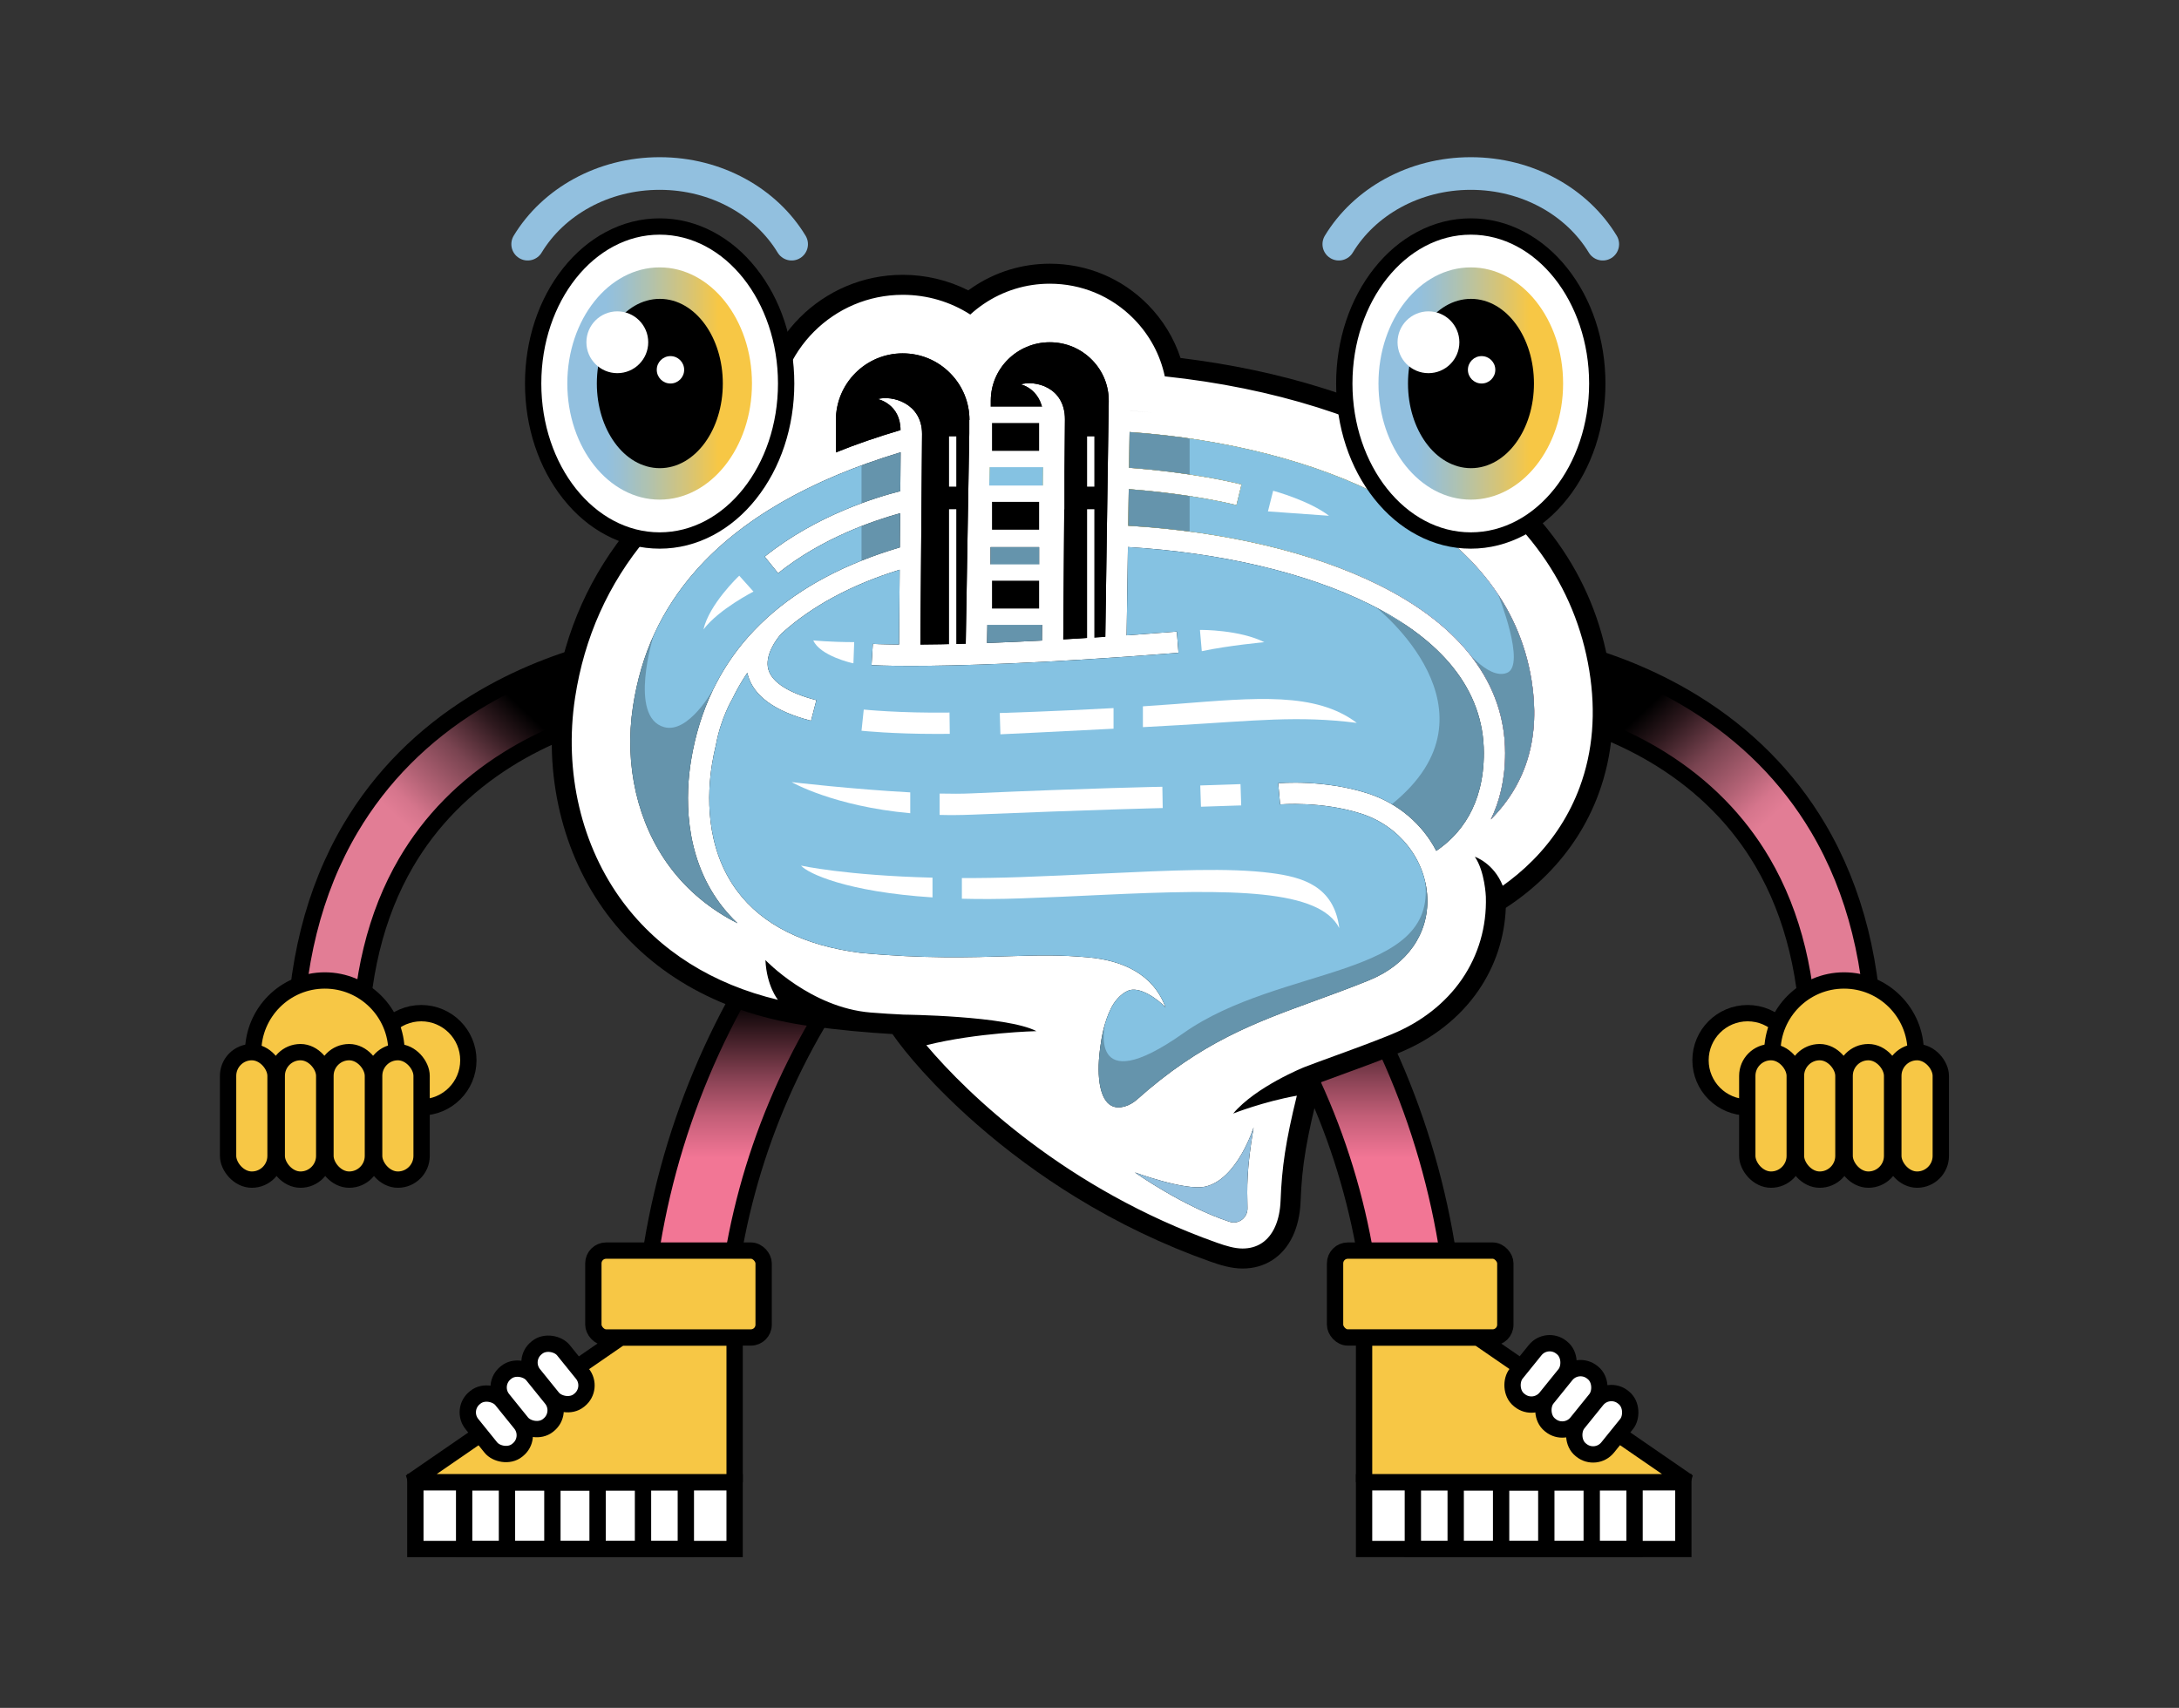 <?xml version="1.0" encoding="UTF-8"?><svg id="c" xmlns="http://www.w3.org/2000/svg" xmlns:xlink="http://www.w3.org/1999/xlink" viewBox="0 0 2403.01 1883.86"><rect x="0" y="0" width="2403.01" height="1883.86" fill="#333333" stroke="none"/><defs><linearGradient id="d" x1="218.55" y1="1223.29" x2="696.29" y2="711.66" gradientUnits="userSpaceOnUse"><stop offset=".55" stop-color="#e27d95"/><stop offset=".58" stop-color="#d5758c"/><stop offset=".62" stop-color="#b26275"/><stop offset=".69" stop-color="#7a4451"/><stop offset=".76" stop-color="#2e191e"/><stop offset=".81" stop-color="#000"/></linearGradient><linearGradient id="e" x1="7983.87" y1="1223.29" x2="8461.61" y2="711.66" gradientTransform="translate(10157.16) rotate(-180) scale(1 -1)" xlink:href="#d"/><linearGradient id="f" x1="1354.94" y1="1643.27" x2="1354.94" y2="977.93" gradientUnits="userSpaceOnUse"><stop offset=".55" stop-color="#f27695"/><stop offset=".57" stop-color="#e56f8d"/><stop offset=".62" stop-color="#c25e77"/><stop offset=".68" stop-color="#8a4355"/><stop offset=".75" stop-color="#3f1e26"/><stop offset=".81" stop-color="#000"/></linearGradient><linearGradient id="g" x1="7848.29" y1="1643.27" x2="7848.29" y2="977.93" gradientTransform="translate(8807.81) rotate(-180) scale(1 -1)" xlink:href="#f"/><clipPath id="h"><path d="M739.05,956.72c-35.96-48.01-50.9-112.7-41-177.48,8.87-58.08,31.57-107.13,69.39-149.95,49.75-56.34,125.7-100.18,225.76-130.39l-.15,18.73-.19,24.13c-24.67,6.16-92.44,26.25-149.51,72.22l14.73,18.29c48.93-39.41,107.95-58.84,134.58-66.13l-.14,17.63-.16,20.03c-60.04,17.74-109.13,43.82-146.53,77.76h0s-.07.07-.11.11c-9.89,8.98-18.97,18.5-27.2,28.58-12.58,15.39-23.23,32.12-31.96,50.09l-.05-.02c-.11.24-.21.5-.32.75-11.52,23.9-19.6,49.99-24.15,78.05-5.7,35.2-9.1,102.52,32.2,157.84,5.72,7.66,12.08,14.78,19.05,21.37-29.98-15.27-55.02-35.97-74.23-61.6Z" fill="none" stroke-width="0"/></clipPath><clipPath id="i"><path d="M1583.94,938.5c-15.18-29.27-42.02-52.57-75.46-63.34-48.44-15.61-96.85-11.41-98.88-11.22l2.13,23.39c.45-.04,45.82-3.9,89.55,10.19,41.89,13.5,71.12,50.76,72.75,92.72,1.54,39.85-22.25,73.78-63.66,90.76l-1.58.66c-.71.29-1.41.59-2.13.88-19.78,7.92-38.4,14.71-56.4,21.28-67.35,24.55-125.51,45.75-196.44,109.02-7.33,6.53-19.24,11.44-28.12,6.76-12.08-6.37-16.8-29.69-12.6-62.39h-.06c2.01-15.11,5.05-30.37,11.71-44.04,3.89-8.37,10.52-16.24,18.73-20.17,13.14-6.17,34.17,9.86,41.9,18.2-13.92-37.62-48.38-51.94-85.49-55.24-30.91-2.75-52.81-2.3-85.32-1.3-43.75,1.35-96.44,2.97-165.63-3.63-62.41-8.02-108.12-30.94-135.88-68.12-36.12-48.37-32.94-108.5-27.83-140.04,1.17-7.21,2.6-14.26,4.27-21.16,5.49-29.74,17.91-50.43,17.91-50.43,4.9-10.14,10.46-19.86,16.72-29.13.17.78.35,1.56.56,2.34,6.36,23.18,29.83,40.19,69.73,50.54l5.9-22.73c-30.69-7.96-49.01-19.7-52.97-33.95-4.25-15.31,8.55-33.18,14.56-39.62,33.28-30.18,76.76-53.67,130.26-70.3l-.66,82.48c-19.5-.16-28.64-.69-28.93-.7l-1.45,23.44c1.4.09,14.76.86,43.08.86,48.85,0,142.2-2.31,295.46-14.46l-1.85-23.41c-19.4,1.54-37.84,2.91-55.37,4.15l1.42-97.39c102.12,6.11,196.07,28.19,265.64,62.56,40.02,19.77,71.12,43.2,92.45,69.64,22.85,28.33,34.44,60.28,34.44,94.98,0,58.13-26.48,90.32-52.45,107.92Z" fill="none" stroke-width="0"/></clipPath><linearGradient id="j" x1="1578.2" y1="904.15" x2="1399.69" y2="505.61" gradientUnits="userSpaceOnUse"><stop offset=".44" stop-color="#e27d95"/><stop offset=".51" stop-color="#e4868a"/><stop offset=".64" stop-color="#eca06e"/><stop offset=".79" stop-color="#f7c745"/></linearGradient><clipPath id="k"><path d="M1645.15,902.81c-.34.35-.69.68-1.03,1.03,9.41-19.23,15.76-43.29,15.76-73.25,0-76.23-48.4-140.44-139.97-185.68-72.56-35.85-170.1-58.81-275.7-65.02l.32-21.66.27-18.72c20.41,1.57,73.22,6.46,118.81,17.64l5.59-22.81c-48.91-12-104.06-16.89-124.06-18.37l.29-20.02.28-19.39c106.79,7.42,206.53,33.16,282.01,72.92,93.34,49.17,147.57,116.63,161.21,200.52,10.01,61.58-4.72,112.99-43.78,152.82Z" fill="none" stroke-width="0"/></clipPath><linearGradient id="l" x1="625.65" y1="423.02" x2="829.27" y2="423.02" gradientUnits="userSpaceOnUse"><stop offset=".21" stop-color="#92c0df"/><stop offset=".29" stop-color="#9ac0d2"/><stop offset=".44" stop-color="#b0c2af"/><stop offset=".65" stop-color="#d5c478"/><stop offset=".82" stop-color="#f7c745"/></linearGradient><linearGradient id="m" x1="1520.18" x2="1723.8" xlink:href="#l"/></defs><circle cx="464.56" cy="1169.48" r="51.95" fill="#f7c745" stroke="#000" stroke-miterlimit="10" stroke-width="18"/><path d="M360.96,1197.36c-19.88,0-36-16.12-36-36,0-95.42,20.83-178.94,61.9-248.24,33.19-55.99,79.34-102.47,137.18-138.13,97.23-59.95,193.88-68.39,197.95-68.72,19.83-1.62,37.19,13.15,38.8,32.97,1.61,19.79-13.11,37.14-32.88,38.79h0c-.85.07-85.67,7.89-168.31,59.64-47.25,29.59-84.8,67.79-111.62,113.56-33.85,57.76-51.01,128.46-51.01,210.13,0,19.88-16.12,36-36,36Z" fill="url(#d)" stroke="#000" stroke-miterlimit="10" stroke-width="18"/><circle cx="358.23" cy="1160.54" r="79.06" fill="#f7c745" stroke="#000" stroke-linejoin="bevel" stroke-width="18"/><rect x="251.53" y="1160.54" width="52.33" height="140.61" rx="26.16" ry="26.16" fill="#f7c745" stroke="#000" stroke-miterlimit="10" stroke-width="18"/><rect x="305.22" y="1160.54" width="52.33" height="140.61" rx="26.16" ry="26.16" fill="#f7c745" stroke="#000" stroke-miterlimit="10" stroke-width="18"/><rect x="358.92" y="1160.54" width="52.33" height="140.61" rx="26.16" ry="26.16" fill="#f7c745" stroke="#000" stroke-miterlimit="10" stroke-width="18"/><rect x="412.61" y="1160.54" width="52.33" height="140.61" rx="26.16" ry="26.16" fill="#f7c745" stroke="#000" stroke-miterlimit="10" stroke-width="18"/><circle cx="1927.29" cy="1169.48" r="51.95" fill="#f7c745" stroke="#000" stroke-miterlimit="10" stroke-width="18"/><path d="M2030.88,1197.36c19.88,0,36-16.12,36-36,0-95.42-20.83-178.94-61.9-248.24-33.19-55.99-79.34-102.47-137.18-138.13-97.23-59.95-193.88-68.39-197.95-68.72-19.83-1.62-37.19,13.15-38.8,32.97-1.61,19.79,13.11,37.14,32.88,38.79h0c.85.07,85.67,7.89,168.31,59.64,47.25,29.59,84.8,67.79,111.62,113.56,33.85,57.76,51.01,128.46,51.01,210.13,0,19.88,16.12,36,36,36Z" fill="url(#e)" stroke="#000" stroke-miterlimit="10" stroke-width="18"/><circle cx="2033.61" cy="1160.54" r="79.06" fill="#f7c745" stroke="#000" stroke-linejoin="bevel" stroke-width="18"/><rect x="2087.99" y="1160.54" width="52.33" height="140.61" rx="26.16" ry="26.16" transform="translate(4228.3 2461.69) rotate(-180)" fill="#f7c745" stroke="#000" stroke-miterlimit="10" stroke-width="18"/><rect x="2034.3" y="1160.54" width="52.33" height="140.61" rx="26.16" ry="26.16" transform="translate(4120.92 2461.69) rotate(-180)" fill="#f7c745" stroke="#000" stroke-miterlimit="10" stroke-width="18"/><rect x="1980.6" y="1160.54" width="52.33" height="140.61" rx="26.16" ry="26.16" transform="translate(4013.53 2461.69) rotate(-180)" fill="#f7c745" stroke="#000" stroke-miterlimit="10" stroke-width="18"/><rect x="1926.91" y="1160.54" width="52.33" height="140.61" rx="26.16" ry="26.16" transform="translate(3906.15 2461.69) rotate(180)" fill="#f7c745" stroke="#000" stroke-miterlimit="10" stroke-width="18"/><path d="M1516.69,1511.03h90c0-149.9-40-297.53-115.67-426.93-75.67-129.4-184.73-236.64-315.37-310.14l-28.34-15.94-44.13,78.44,28.34,15.94c116.74,65.68,214.19,161.51,281.81,277.14,67.62,115.63,103.36,247.55,103.36,381.5Z" fill="url(#f)" stroke="#000" stroke-miterlimit="10" stroke-width="18"/><rect x="1504.31" y="1634.88" width="352.09" height="73.7" transform="translate(3360.71 3343.45) rotate(-180)" fill="#fff" stroke="#000" stroke-miterlimit="10" stroke-width="18"/><rect x="1558.11" y="1634.88" width="244.49" height="73.7" transform="translate(3360.71 3343.45) rotate(-180)" fill="none" stroke="#000" stroke-miterlimit="10" stroke-width="18"/><rect x="1605.35" y="1634.88" width="150.02" height="73.7" transform="translate(3360.71 3343.45) rotate(-180)" fill="none" stroke="#000" stroke-miterlimit="10" stroke-width="18"/><rect x="1655.44" y="1634.88" width="49.84" height="73.7" transform="translate(3360.71 3343.45) rotate(-180)" fill="none" stroke="#000" stroke-miterlimit="10" stroke-width="18"/><polygon points="1504.31 1475.26 1629.95 1475.26 1861.74 1634.88 1504.31 1634.88 1504.31 1475.26" fill="#f7c745" stroke="#000" stroke-linejoin="bevel" stroke-width="18"/><rect x="1472.31" y="1379.44" width="187.78" height="95.82" rx="14.07" ry="14.07" transform="translate(3132.4 2854.69) rotate(-180)" fill="#f7c745" stroke="#000" stroke-linejoin="bevel" stroke-width="18"/><rect x="1746.01" y="1533.15" width="42.19" height="74.46" rx="20.6" ry="20.6" transform="translate(2155.25 3902.36) rotate(-141.08)" fill="#fff" stroke="#000" stroke-miterlimit="10" stroke-width="18"/><rect x="1711.98" y="1505.67" width="42.19" height="74.46" rx="20.6" ry="20.6" transform="translate(2112.01 3832.12) rotate(-141.08)" fill="#fff" stroke="#000" stroke-miterlimit="10" stroke-width="18"/><rect x="1677.95" y="1478.19" width="42.19" height="74.46" rx="20.6" ry="20.6" transform="translate(2068.77 3761.87) rotate(-141.08)" fill="#fff" stroke="#000" stroke-miterlimit="10" stroke-width="18"/><path d="M797.76,1511.03h-90c0-149.9,40-297.53,115.67-426.93,75.67-129.4,184.73-236.64,315.37-310.14l28.34-15.94,44.13,78.44-28.34,15.94c-116.74,65.68-214.19,161.51-281.81,277.14-67.62,115.63-103.36,247.55-103.36,381.5Z" fill="url(#g)" stroke="#000" stroke-miterlimit="10" stroke-width="18"/><rect x="458.05" y="1634.88" width="352.09" height="73.7" fill="#fff" stroke="#000" stroke-miterlimit="10" stroke-width="18"/><rect x="511.86" y="1634.88" width="244.49" height="73.7" fill="none" stroke="#000" stroke-miterlimit="10" stroke-width="18"/><rect x="559.09" y="1634.88" width="150.02" height="73.7" fill="none" stroke="#000" stroke-miterlimit="10" stroke-width="18"/><rect x="609.18" y="1634.88" width="49.84" height="73.7" fill="none" stroke="#000" stroke-miterlimit="10" stroke-width="18"/><polygon points="810.15 1475.26 684.5 1475.26 452.72 1634.88 810.15 1634.88 810.15 1475.26" fill="#f7c745" stroke="#000" stroke-linejoin="bevel" stroke-width="18"/><rect x="654.36" y="1379.44" width="187.78" height="95.82" rx="14.07" ry="14.07" fill="#f7c745" stroke="#000" stroke-linejoin="bevel" stroke-width="18"/><rect x="526.25" y="1533.15" width="42.19" height="74.46" rx="20.6" ry="20.6" transform="translate(-865.12 692.54) rotate(-38.92)" fill="#fff" stroke="#000" stroke-miterlimit="10" stroke-width="18"/><rect x="560.28" y="1505.67" width="42.19" height="74.46" rx="20.6" ry="20.6" transform="translate(-840.3 707.81) rotate(-38.92)" fill="#fff" stroke="#000" stroke-miterlimit="10" stroke-width="18"/><rect x="594.31" y="1478.19" width="42.19" height="74.46" rx="20.6" ry="20.6" transform="translate(-815.48 723.09) rotate(-38.92)" fill="#fff" stroke="#000" stroke-miterlimit="10" stroke-width="18"/><path d="M1774.44,736.1c-8.15-50.13-27.21-96.46-56.66-137.72-28.56-40.01-67.13-75.46-114.62-105.36-41.17-25.91-89.5-47.69-143.67-64.71-49.19-15.46-102.13-26.68-157.58-33.41-7.19-21.88-19.4-41.92-35.84-58.65-28.77-29.26-67.26-45.37-108.38-45.37-30.6,0-60.13,9.07-85.38,26.24-1.51,1.03-3,2.08-4.48,3.17-22.26-11.27-46.97-17.16-72.33-17.16-88.39,0-160.3,71.91-160.3,160.3v6.36c-56.62,30.26-103.37,67.14-139.1,109.74-44.76,53.37-72.92,116.16-83.68,186.62-13.39,87.62,7.5,176.01,57.3,242.5,50.73,67.73,128.27,110.35,224.26,123.24,30.8,4.14,60.44,7,90.22,8.7,13.77,19.97,44.65,57.16,92.57,99.18,33.9,29.72,70.68,56.83,109.33,80.58,47.14,28.97,97.05,52.89,148.36,71.11,11.32,4.02,23.49,7.74,35.81,7.74s23.34-3.13,32.93-9.31c18.95-12.2,30-35.23,31.11-64.84,1.49-39.91,6.41-69.43,22.34-131.28,7.56-2.82,15.28-5.64,23.3-8.56l.11-.04c18.6-6.78,37.84-13.79,58.86-22.22,1.14-.46,2.27-.93,3.39-1.4l1.14-.48c36.27-14.91,66.28-38.5,86.79-68.24,18.65-27.04,29.04-58.44,30.39-91.48,16.61-10.82,31.87-23.2,45.47-36.93,25.38-25.62,44.47-55.41,56.74-88.56,15.84-42.78,19.76-89.82,11.64-139.79Z" fill="#000" stroke-width="0"/><path d="M1008.26,367.1c-4.2-.55-8.46-.82-12.77-.82-2.09,0-4.17.07-6.23.2,2.06-.13,4.14-.2,6.23-.2,4.31,0,8.57.28,12.77.82Z" fill="none" stroke-width="0"/><rect x="1323.96" y="865.74" width="44.41" height="23.48" transform="translate(-28.14 44.77) rotate(-1.89)" fill="#fff" stroke-width="0"/><path d="M1047.42,809.45l-.3-23.48c-55.47.72-94.19-3.27-94.57-3.31l-2.46,23.36c1.49.16,34.1,3.52,83.32,3.52,4.53,0,9.21-.03,14.01-.09Z" fill="#fff" stroke-width="0"/><path d="M1071.86,898.59c135.2-5.56,209.66-7.28,210.39-7.3l-.4-23.48c-.74.01-75.49,1.32-211.03,7.32-10.21.45-21.99.47-34.61.17v23.57c11.34.29,23.22.23,35.64-.29Z" fill="#fff" stroke-width="0"/><path d="M1003.83,874.01c-62.68-3.35-130.55-11.21-130.82-11.33,0,0,46.14,26.67,130.82,34.32v-22.99Z" fill="#fff" stroke-width="0"/><path d="M1297.83,776.46c-12.18.95-24.77,1.83-37.43,2.64v22.95c13.26-.72,26.48-1.45,39.26-2.18,83.15-4.76,131.94-10.79,196.66-2.5-45.54-34.26-110.91-27.75-198.49-20.92Z" fill="#fff" stroke-width="0"/><path d="M1102.56,786.47l.69,23.47c.79-.02,59.22-2.75,124.76-6.17v-22.74c-65.67,3.65-124.66,5.42-125.45,5.44Z" fill="#fff" stroke-width="0"/><path d="M883.36,954.77c7.38,8.52,50.01,28.94,145.01,35.09v-21.79c-95.78-2.38-145.01-13.29-145.01-13.29Z" fill="#fff" stroke-width="0"/><path d="M1213.66,963.65c-28.22,1.33-57.39,2.71-88.53,3.81-23.08.81-44.53,1.12-64.37,1.06v22.8c19.82.52,41.51.45,65.2-.39,31.28-1.1,60.53-2.48,88.81-3.81,146.34-6.9,240.14-6.12,262.18,36.54-5.88-46.68-41.18-56.3-75.31-60.71-46.16-5.97-108.75-3.02-187.98.72Z" fill="#fff" stroke-width="0"/><path d="M1752.67,739.63c-7.6-46.75-25.38-89.97-52.84-128.44-26.89-37.67-63.36-71.15-108.42-99.51-79.61-50.11-187.53-83.94-306.87-96.56-5.01-23.73-16.71-45.61-34.2-63.41-24.59-25.01-57.5-38.78-92.66-38.78-26.16,0-51.4,7.76-72.98,22.43-5.19,3.53-10.09,7.4-14.66,11.58-22.03-14.17-47.68-21.76-74.55-21.76-76.23,0-138.25,62.02-138.25,138.25v19.75c-59.44,30.05-107.89,67.16-144.26,110.52-42.13,50.23-68.63,109.37-78.78,175.78-12.5,81.81,6.88,164.16,53.15,225.95,40.09,53.53,98.57,90.19,170.57,107.38-.13-.15-12.4-15.01-13.81-43.85,0,0,49.91,52.63,116.29,57.9,12.13.97,24.22,1.73,36.37,2.3,0,0,113.22,1.12,146.2,18.2,0,0-65.51,1.54-121.41,15.51,46.15,54.66,154.71,159.02,320.24,217.8,10.7,3.8,20.01,6.47,28.43,6.47,7.98,0,14.99-1.93,20.99-5.79,12.72-8.19,20.18-24.92,21.01-47.12,1.36-36.54,5.56-65.24,17.92-115.68-37,6.6-70.23,19.71-70.23,19.71,24.98-29.66,78.21-51.08,78.21-51.08,11.05-4.24,22.41-8.38,34.23-12.69l.09-.03c18.45-6.73,37.53-13.68,58.22-21.97,1.03-.41,2.05-.84,3.06-1.26l1.26-.52c32.32-13.28,58.96-34.15,77.05-60.37,18.4-26.68,27.58-58.22,26.56-91.27,0,0-1.04-27.94-12.16-44.05,0,0,20.77,6.8,30.78,31.97,10.71-7.61,22.09-16.89,33.16-28.06,23.15-23.37,40.55-50.51,51.73-80.69,14.5-39.17,18.06-82.43,10.55-128.59ZM1246.11,437.81c.09,1.85.11,3.71.08,5.58l-.1,6.97.1-6.97c.03-1.87,0-3.73-.08-5.58ZM1246.05,453.01c8.58.59,17.18,1.32,25.8,2.16-8.55-.82-17.15-1.54-25.8-2.13v-.03ZM1238.3,405.49c-.93-2.03-1.96-4-3.05-5.96,1.09,1.95,2.12,3.93,3.05,5.96ZM1092.64,455.58v-13.66c0-35.51,29.18-64.4,65.04-64.4,17.7,0,34.26,6.92,46.61,19.48,12.17,12.38,18.72,28.72,18.43,46.03l-3.78,259.37c-16.32,1.08-31.76,2.03-46.36,2.87l1.07-143.23.32-.02v-42.31l.43-57.21c0-35.58-32.93-43.31-48.84-38.52,0,0,25.38,4.79,25.38,39.28h-58.29v-7.66ZM1092.4,493.2l.2-3.77h53.33v27.76h-53.54v-23.99ZM1090.9,567.81l.41-24.44h58.98l-.15,20.29-.12,16.34h-59.33l.2-12.19ZM1145.94,603.49v24.9h-53.54v-24.9h53.54ZM1089.45,653.81l.03-1.94h60l-.41,54.67c-22.38,1.16-42.52,2.04-60.55,2.69l.93-55.42ZM1075.74,408.68s0,0,0,0c0,0,0,0,0,0h0ZM995.49,366.28c4.31,0,8.57.28,12.77.82-4.2-.55-8.46-.82-12.77-.82-2.09,0-4.17.07-6.23.2,2.06-.13,4.14-.2,6.23-.2ZM921.82,463.43c0-40.62,33.05-73.67,73.67-73.67,19.91,0,38.56,7.82,52.52,22.02,13.63,13.86,21.08,32.08,21.12,51.46h-.21v14.83l-3.89,231.93c-19.69.56-36.31.83-50.04.92l1.85-232.18c0-34.15-33.14-42.99-48.84-38.57h0s25.08,5.25,25.08,34.26c-.3.09-.61.17-.9.25-24.88,7.32-48.32,15.44-70.35,24.35v-35.6ZM898.34,509.07h0s0,0,0,0c0,0,0,0,0,0ZM739.05,956.72c-35.96-48.01-50.9-112.7-41-177.48,8.87-58.08,31.57-107.13,69.39-149.95,49.75-56.34,125.7-100.18,225.76-130.39l-.15,18.73-.19,24.13c-24.67,6.16-92.44,26.25-149.51,72.22l14.73,18.29c48.93-39.41,107.95-58.84,134.58-66.13l-.14,17.63-.16,20.03c-60.04,17.74-109.13,43.82-146.53,77.76h0s-.07.07-.11.11c-9.89,8.98-18.97,18.5-27.2,28.58-12.58,15.39-23.23,32.12-31.96,50.09l-.05-.02c-.11.24-.21.5-.32.75-11.52,23.9-19.6,49.99-24.15,78.05-5.7,35.2-9.1,102.52,32.2,157.84,5.72,7.66,12.08,14.78,19.05,21.37-29.98-15.27-55.02-35.97-74.23-61.6ZM1382.49,1243.54c-7.91,46.67-7.22,66.08-6.76,89.03.21,10.53-9.72,18.36-19.73,15.08-51.51-16.9-104.51-54.45-104.51-54.45,0,0,55.54,20.52,77.49,15.68,35.54-7.84,53.5-65.33,53.5-65.33ZM1583.94,938.5c-15.18-29.27-42.02-52.57-75.46-63.34-48.44-15.61-96.85-11.41-98.88-11.22l2.13,23.39c.45-.04,45.82-3.9,89.55,10.19,41.89,13.5,71.12,50.76,72.75,92.72,1.54,39.85-22.25,73.78-63.66,90.76l-1.58.66c-.71.29-1.41.59-2.13.88-19.78,7.92-38.4,14.71-56.4,21.28-67.35,24.55-125.51,45.75-196.44,109.02-7.33,6.53-19.24,11.44-28.12,6.76-12.08-6.37-16.8-29.69-12.6-62.39h-.06c2.01-15.11,5.05-30.37,11.71-44.04,3.89-8.37,10.52-16.24,18.73-20.17,13.14-6.17,34.17,9.86,41.9,18.2-13.92-37.62-48.38-51.94-85.49-55.24-30.91-2.75-52.81-2.3-85.32-1.3-43.75,1.35-96.44,2.97-165.63-3.63-62.41-8.02-108.12-30.94-135.88-68.12-36.12-48.37-32.94-108.5-27.83-140.04,1.17-7.21,2.6-14.26,4.27-21.16,5.49-29.74,17.91-50.43,17.91-50.43,4.9-10.14,10.46-19.86,16.72-29.13.17.78.35,1.56.56,2.34,6.36,23.18,29.83,40.19,69.73,50.54l5.9-22.73c-30.69-7.96-49.01-19.7-52.97-33.95-4.25-15.31,8.55-33.18,14.56-39.62,33.28-30.18,76.76-53.67,130.26-70.3l-.66,82.48c-19.5-.16-28.64-.69-28.93-.7l-1.45,23.44c1.4.09,14.76.86,43.08.86,48.85,0,142.2-2.31,295.46-14.46l-1.85-23.41c-19.4,1.54-37.84,2.91-55.37,4.15l1.42-97.39c102.12,6.11,196.07,28.19,265.64,62.56,40.02,19.77,71.12,43.2,92.45,69.64,22.85,28.33,34.44,60.28,34.44,94.98,0,58.13-26.48,90.32-52.45,107.92ZM1645.15,902.81c-.34.35-.69.68-1.03,1.03,9.41-19.23,15.76-43.29,15.76-73.25,0-76.23-48.4-140.44-139.97-185.68-72.56-35.85-170.1-58.81-275.7-65.02l.32-21.66.27-18.72c20.41,1.57,73.22,6.46,118.81,17.64l5.59-22.81c-48.91-12-104.06-16.89-124.06-18.37l.29-20.02.28-19.39c106.79,7.42,206.53,33.16,282.01,72.92,93.34,49.17,147.57,116.63,161.21,200.52,10.01,61.58-4.72,112.99-43.78,152.82Z" fill="#fff" stroke-width="0"/><path d="M1398.29,564.08c39.09,2.83,67.34,4.83,67.34,4.83-21.24-16.4-59.74-27.13-61.59-27.6l-5.75,22.77Z" fill="#fff" stroke-width="0"/><path d="M1394.31,708.35c-27.07-13.65-69.1-13.66-71-13.49l2.03,23.4c30.22-6.4,68.97-9.91,68.97-9.91Z" fill="#fff" stroke-width="0"/><path d="M941.15,731.64l.86-23.34c-28.03-.1-45.11-1.93-45.11-1.93,7.27,16.86,42.52,25.12,44.25,25.27Z" fill="#fff" stroke-width="0"/><path d="M830.92,652.51l-15.67-17.49c-1.25,1.12-33.13,31.61-39.46,59.27,17.01-22.43,54.84-41.52,55.13-41.78Z" fill="#fff" stroke-width="0"/><path d="M1246.11,437.81c.09,1.85.11,3.71.08,5.58l-.1,6.97.1-6.97c.03-1.87,0-3.73-.08-5.58Z" fill="#fff" stroke-width="0"/><path d="M1246.05,453.01c8.58.59,17.18,1.32,25.8,2.16-8.55-.82-17.15-1.54-25.8-2.13v-.03Z" fill="#fff" stroke-width="0"/><path d="M1238.3,405.49c-.93-2.03-1.96-4-3.05-5.96,1.09,1.95,2.12,3.93,3.05,5.96Z" fill="#fff" stroke-width="0"/><polygon points="1090.9 567.81 1091.31 543.37 1150.29 543.37 1150.14 563.67 1150.02 580.01 1090.69 580.01 1090.9 567.81" fill="#f7c745" stroke-width="0"/><path d="M1089.45,653.81l.03-1.94h60l-.41,54.67c-22.38,1.16-42.52,2.04-60.55,2.69l.93-55.42Z" fill="#85c2e2" stroke-width="0"/><polygon points="1075.74 408.68 1075.75 408.68 1075.74 408.69 1075.74 408.68" fill="#fff" stroke-width="0"/><path d="M995.49,366.28c4.31,0,8.57.28,12.77.82-4.2-.55-8.46-.82-12.77-.82-2.09,0-4.17.07-6.23.2,2.06-.13,4.14-.2,6.23-.2Z" fill="#fff" stroke-width="0"/><path d="M1092.64,455.58v-13.66c0-35.51,29.18-64.4,65.04-64.4,17.7,0,34.26,6.92,46.61,19.48,12.17,12.38,18.72,28.72,18.43,46.03l-3.78,259.37c-16.32,1.08-31.76,2.03-46.36,2.87l1.07-143.23.32-.02v-42.31l.43-57.21c0-35.58-32.93-43.31-48.84-38.52,0,0,25.38,4.79,25.38,39.28h-58.29v-7.66Z" fill="#000" stroke-width="0"/><polygon points="1092.4 493.2 1092.6 489.42 1145.94 489.42 1145.94 517.19 1092.4 517.19 1092.4 493.2" fill="#92c0df" stroke-width="0"/><rect x="1092.4" y="603.49" width="53.54" height="24.9" fill="#85c2e2" stroke-width="0"/><path d="M1089.45,653.81l.03-1.94h60l-.41,54.67c-22.38,1.16-42.52,2.04-60.55,2.69l.93-55.42Z" fill="#000" opacity=".24" stroke-width="0"/><rect x="1092.4" y="603.49" width="53.54" height="24.9" fill="#000" opacity=".24" stroke-width="0"/><path d="M921.82,463.43c0-40.62,33.05-73.67,73.67-73.67,19.91,0,38.56,7.82,52.52,22.02,13.63,13.86,21.08,32.08,21.12,51.46h-.21v14.83l-3.89,231.93c-19.69.56-36.31.83-50.04.92l1.85-232.18c0-34.15-33.14-42.99-48.84-38.57h0s25.08,5.25,25.08,34.26c-.3.09-.61.17-.9.25-24.88,7.32-48.32,15.44-70.35,24.35v-35.6Z" fill="#000" stroke-width="0"/><polygon points="898.34 509.07 898.34 509.07 898.33 509.08 898.34 509.07" fill="#fff" stroke-width="0"/><path d="M739.05,956.72c-35.96-48.01-50.9-112.7-41-177.48,8.87-58.08,31.57-107.13,69.39-149.95,49.75-56.34,125.7-100.18,225.76-130.39l-.15,18.73-.19,24.13c-24.67,6.16-92.44,26.25-149.51,72.22l14.73,18.29c48.93-39.41,107.95-58.84,134.58-66.13l-.14,17.63-.16,20.03c-60.04,17.74-109.13,43.82-146.53,77.76h0s-.07.07-.11.11c-9.89,8.98-18.97,18.5-27.2,28.58-12.58,15.39-23.23,32.12-31.96,50.09l-.05-.02c-.11.24-.21.5-.32.75-11.52,23.9-19.6,49.99-24.15,78.05-5.7,35.2-9.1,102.52,32.2,157.84,5.72,7.66,12.08,14.78,19.05,21.37-29.98-15.27-55.02-35.97-74.23-61.6Z" fill="#85c2e2" stroke-width="0"/><g clip-path="url(#h)"><path d="M720.73,701.09s-28.13,89.95,11.72,100.96c27.11,7.49,54.08-41.71,54.08-41.71l-15.68,152.08,53.25,111.23s-32.98,15.44-41.98,10.92c-9.01-4.52-88.07-100.52-95.97-111.81-7.91-11.29-29.36-105.04-29.36-105.04l63.95-116.63Z" fill="#000" opacity=".24" stroke-width="0"/><rect x="950.09" y="444.09" width="86.12" height="250.74" fill="#000" opacity=".24" stroke-width="0"/></g><path d="M1382.49,1243.54c-7.91,46.67-7.22,66.08-6.76,89.03.21,10.53-9.72,18.36-19.73,15.08-51.51-16.9-104.51-54.45-104.51-54.45,0,0,55.54,20.52,77.49,15.68,35.54-7.84,53.5-65.33,53.5-65.33Z" fill="#92c0df" stroke-width="0"/><path d="M1583.94,938.5c-15.18-29.27-42.02-52.57-75.46-63.34-48.44-15.61-96.85-11.41-98.88-11.22l2.13,23.39c.45-.04,45.82-3.9,89.55,10.19,41.89,13.5,71.12,50.76,72.75,92.72,1.54,39.85-22.25,73.78-63.66,90.76l-1.58.66c-.71.29-1.41.59-2.13.88-19.78,7.92-38.4,14.71-56.4,21.28-67.35,24.55-125.51,45.75-196.44,109.02-7.33,6.53-19.24,11.44-28.12,6.76-12.08-6.37-16.8-29.69-12.6-62.39h-.06c2.01-15.11,5.05-30.37,11.71-44.04,3.89-8.37,10.52-16.24,18.73-20.17,13.14-6.17,34.17,9.86,41.9,18.2-13.92-37.62-48.38-51.94-85.49-55.24-30.91-2.75-52.81-2.3-85.32-1.3-43.75,1.35-96.44,2.97-165.63-3.63-62.41-8.02-108.12-30.94-135.88-68.12-36.12-48.37-32.94-108.5-27.83-140.04,1.17-7.21,2.6-14.26,4.27-21.16,5.49-29.74,17.91-50.43,17.91-50.43,4.9-10.14,10.46-19.86,16.72-29.13.17.78.35,1.56.56,2.34,6.36,23.18,29.83,40.19,69.73,50.54l5.9-22.73c-30.69-7.96-49.01-19.7-52.97-33.95-4.25-15.31,8.55-33.18,14.56-39.62,33.28-30.18,76.76-53.67,130.26-70.3l-.66,82.48c-19.5-.16-28.64-.69-28.93-.7l-1.45,23.44c1.4.09,14.76.86,43.08.86,48.85,0,142.2-2.31,295.46-14.46l-1.85-23.41c-19.4,1.54-37.84,2.91-55.37,4.15l1.42-97.39c102.12,6.11,196.07,28.19,265.64,62.56,40.02,19.77,71.12,43.2,92.45,69.64,22.85,28.33,34.44,60.28,34.44,94.98,0,58.13-26.48,90.32-52.45,107.92Z" fill="#85c2e2" stroke-width="0"/><g clip-path="url(#i)"><path d="M1517.7,670.12s144.91,113.99,17.25,216.91l45.98,62.26,47.44-33.04,18.64-83.86-33.04-105.04-96.26-57.24Z" fill="#000" opacity=".24" stroke-width="0"/><path d="M1218.8,1128.52s-21.03,86.75,86.26,11.08c107.29-75.67,279.86-59.8,266.55-167.29l51.95,46.01-45.18,79.49-195.89,80.19-86.46,65.54s-52.46,30.46-68.02,12.39c-15.56-18.07-50.57-46.31-50.57-46.31l41.36-81.1Z" fill="#000" opacity=".24" stroke-width="0"/></g><path d="M1645.15,902.81c-.34.35-.69.68-1.03,1.03,9.41-19.23,15.76-43.29,15.76-73.25,0-76.23-48.4-140.44-139.97-185.68-72.56-35.85-170.1-58.81-275.7-65.02l.32-21.66.27-18.72c20.41,1.57,73.22,6.46,118.81,17.64l5.59-22.81c-48.91-12-104.06-16.89-124.06-18.37l.29-20.02.28-19.39c106.79,7.42,206.53,33.16,282.01,72.92,93.34,49.17,147.57,116.63,161.21,200.52,10.01,61.58-4.72,112.99-43.78,152.82Z" fill="url(#j)" stroke-width="0"/><path d="M1645.15,902.81c-.34.35-.69.68-1.03,1.03,9.41-19.23,15.76-43.29,15.76-73.25,0-76.23-48.4-140.44-139.97-185.68-72.56-35.85-170.1-58.81-275.7-65.02l.32-21.66.27-18.72c20.41,1.57,73.22,6.46,118.81,17.64l5.59-22.81c-48.91-12-104.06-16.89-124.06-18.37l.29-20.02.28-19.39c106.79,7.42,206.53,33.16,282.01,72.92,93.34,49.17,147.57,116.63,161.21,200.52,10.01,61.58-4.72,112.99-43.78,152.82Z" fill="#85c2e2" stroke-width="0"/><g clip-path="url(#k)"><path d="M1611.57,710.91s29.07,39.86,50.39,31.24c21.32-8.62-9.74-86.27-9.74-86.27l162.21,154.06-68.89,179.91-98.26-17.54s-49.69-32.62-50.82-36.01c-1.13-3.39,15.12-225.39,15.12-225.39Z" fill="#000" opacity=".24" stroke-width="0"/><rect x="1225.79" y="444.09" width="86.12" height="250.74" fill="#000" opacity=".24" stroke-width="0"/></g><path d="M1398.29,564.08c39.09,2.83,67.34,4.83,67.34,4.83-21.24-16.4-59.74-27.13-61.59-27.6l-5.75,22.77Z" fill="#fff" stroke-width="0"/><path d="M1394.31,708.35c-27.07-13.65-69.1-13.66-71-13.49l2.03,23.4c30.22-6.4,68.97-9.91,68.97-9.91Z" fill="#fff" stroke-width="0"/><path d="M941.15,731.64l.86-23.34c-28.03-.1-45.11-1.93-45.11-1.93,7.27,16.86,42.52,25.12,44.25,25.27Z" fill="#fff" stroke-width="0"/><path d="M830.92,652.51l-15.67-17.49c-1.25,1.12-33.13,31.61-39.46,59.27,17.01-22.43,54.84-41.52,55.13-41.78Z" fill="#fff" stroke-width="0"/><rect x="1323.96" y="865.74" width="44.41" height="23.48" transform="translate(-28.14 44.77) rotate(-1.89)" fill="#fff" stroke-width="0"/><path d="M1047.42,809.45l-.3-23.48c-55.47.72-94.19-3.27-94.57-3.31l-2.46,23.36c1.49.16,34.1,3.52,83.32,3.52,4.53,0,9.21-.03,14.01-.09Z" fill="#fff" stroke-width="0"/><path d="M1071.86,898.59c135.2-5.56,209.66-7.28,210.39-7.3l-.4-23.48c-.74.01-75.49,1.32-211.03,7.32-10.21.45-21.99.47-34.61.17v23.57c11.34.29,23.22.23,35.64-.29Z" fill="#fff" stroke-width="0"/><path d="M1003.83,874.01c-62.68-3.35-130.55-11.21-130.82-11.33,0,0,46.14,26.67,130.82,34.32v-22.99Z" fill="#fff" stroke-width="0"/><path d="M1297.83,776.46c-12.18.95-24.77,1.83-37.43,2.64v22.95c13.26-.72,26.48-1.45,39.26-2.18,83.15-4.76,131.94-10.79,196.66-2.5-45.54-34.26-110.91-27.75-198.49-20.92Z" fill="#fff" stroke-width="0"/><path d="M1102.56,786.47l.69,23.47c.79-.02,59.22-2.75,124.76-6.17v-22.74c-65.67,3.65-124.66,5.42-125.45,5.44Z" fill="#fff" stroke-width="0"/><path d="M883.36,954.77c7.38,8.52,50.01,28.94,145.01,35.09v-21.79c-95.78-2.38-145.01-13.29-145.01-13.29Z" fill="#fff" stroke-width="0"/><path d="M1213.66,963.65c-28.22,1.33-57.39,2.71-88.53,3.81-23.08.81-44.53,1.12-64.37,1.06v22.8c19.82.52,41.51.45,65.2-.39,31.28-1.1,60.53-2.48,88.81-3.81,146.34-6.9,240.14-6.12,262.18,36.54-5.88-46.68-41.18-56.3-75.31-60.71-46.16-5.97-108.75-3.02-187.98.72Z" fill="#fff" stroke-width="0"/><polygon points="1150.93 463.24 1149.49 595.44 1089.49 595.44 1092.64 463.24 1150.93 463.24" fill="#f7c745" stroke-width="0"/><polygon points="1150.93 463.24 1149.49 595.44 1089.49 595.44 1092.64 463.24 1150.93 463.24" fill="#85c2e2" stroke-width="0"/><rect x="1085" y="457.59" width="69.94" height="48.71" fill="#000" stroke="#fff" stroke-miterlimit="10" stroke-width="18"/><rect x="1085" y="544.56" width="69.94" height="48.71" fill="#000" stroke="#fff" stroke-miterlimit="10" stroke-width="18"/><rect x="1085" y="631.53" width="69.94" height="48.71" fill="#000" stroke="#fff" stroke-miterlimit="10" stroke-width="18"/><rect x="1198.85" y="561.69" width="8" height="147.54" fill="#fff" stroke-width="0"/><rect x="1198.85" y="481.38" width="8" height="55.39" fill="#fff" stroke-width="0"/><rect x="1046.6" y="561.69" width="8" height="157.31" fill="#fff" stroke-width="0"/><rect x="1046.6" y="481.38" width="8" height="55.39" fill="#fff" stroke-width="0"/><path d="M727.46,596.19c-37.66,0-72.93-18.28-99.32-51.49-25.91-32.59-40.18-75.81-40.18-121.69s14.27-89.09,40.18-121.69c26.39-33.2,61.66-51.49,99.32-51.49s72.93,18.28,99.32,51.49c25.91,32.59,40.18,75.81,40.18,121.69s-14.27,89.09-40.18,121.69c-26.39,33.2-61.66,51.49-99.32,51.49Z" fill="#fff" stroke-width="0"/><path d="M727.46,258.84c72.07,0,130.5,73.5,130.5,164.17s-58.43,164.17-130.5,164.17-130.5-73.5-130.5-164.17,58.43-164.17,130.5-164.17M727.46,240.84c-20.6,0-40.53,5.05-59.25,15.01-17.73,9.44-33.59,22.85-47.12,39.87-27.17,34.18-42.13,79.39-42.13,127.29s14.96,93.11,42.13,127.29c13.53,17.02,29.38,30.44,47.12,39.87,18.72,9.96,38.65,15.01,59.25,15.01s40.53-5.05,59.25-15.01c17.73-9.44,33.59-22.85,47.12-39.87,27.17-34.18,42.13-79.39,42.13-127.29s-14.96-93.11-42.13-127.29c-13.53-17.02-29.38-30.44-47.12-39.87-18.72-9.96-38.65-15.01-59.25-15.01h0Z" fill="#000" stroke-width="0"/><ellipse cx="727.46" cy="423.02" rx="101.81" ry="128.08" fill="url(#l)" stroke-width="0"/><ellipse cx="727.66" cy="423.02" rx="63.46" ry="87.38" fill="#000" stroke="#000" stroke-miterlimit="10" stroke-width="12"/><path d="M581.91,269.32c28.09-46.43,82.74-77.94,145.55-77.94s117.46,31.5,145.55,77.94" fill="none" stroke="#92c0df" stroke-linecap="round" stroke-miterlimit="10" stroke-width="36"/><circle cx="680.78" cy="377.52" r="34.09" fill="#fff" stroke-width="0"/><circle cx="739.39" cy="407.91" r="15.11" fill="#fff" stroke-width="0"/><path d="M1621.99,596.19c-37.66,0-72.93-18.28-99.32-51.49-25.91-32.59-40.18-75.81-40.18-121.69s14.27-89.09,40.18-121.69c26.39-33.2,61.66-51.49,99.32-51.49s72.93,18.28,99.32,51.49c25.91,32.59,40.18,75.81,40.18,121.69s-14.27,89.09-40.18,121.69c-26.39,33.2-61.66,51.49-99.32,51.49Z" fill="#fff" stroke-width="0"/><path d="M1621.99,258.84c72.07,0,130.5,73.5,130.5,164.17s-58.43,164.17-130.5,164.17-130.5-73.5-130.5-164.17,58.43-164.17,130.5-164.17M1621.99,240.84c-20.6,0-40.53,5.05-59.25,15.01-17.73,9.44-33.59,22.85-47.12,39.87-27.17,34.18-42.13,79.39-42.13,127.29s14.96,93.11,42.13,127.29c13.53,17.02,29.38,30.44,47.12,39.87,18.72,9.96,38.65,15.01,59.25,15.01s40.53-5.05,59.25-15.01c17.73-9.44,33.59-22.85,47.12-39.87,27.17-34.18,42.13-79.39,42.13-127.29s-14.96-93.11-42.13-127.29c-13.53-17.02-29.38-30.44-47.12-39.87-18.72-9.96-38.65-15.01-59.25-15.01h0Z" fill="#000" stroke-width="0"/><ellipse cx="1621.99" cy="423.02" rx="101.81" ry="128.08" fill="url(#m)" stroke-width="0"/><ellipse cx="1622.2" cy="423.02" rx="63.46" ry="87.38" fill="#000" stroke="#000" stroke-miterlimit="10" stroke-width="12"/><path d="M1476.44,269.32c28.09-46.43,82.74-77.94,145.55-77.94s117.46,31.5,145.55,77.94" fill="none" stroke="#92c0df" stroke-linecap="round" stroke-miterlimit="10" stroke-width="36"/><circle cx="1575.31" cy="377.52" r="34.09" fill="#fff" stroke-width="0"/><circle cx="1633.92" cy="407.91" r="15.11" fill="#fff" stroke-width="0"/></svg>
